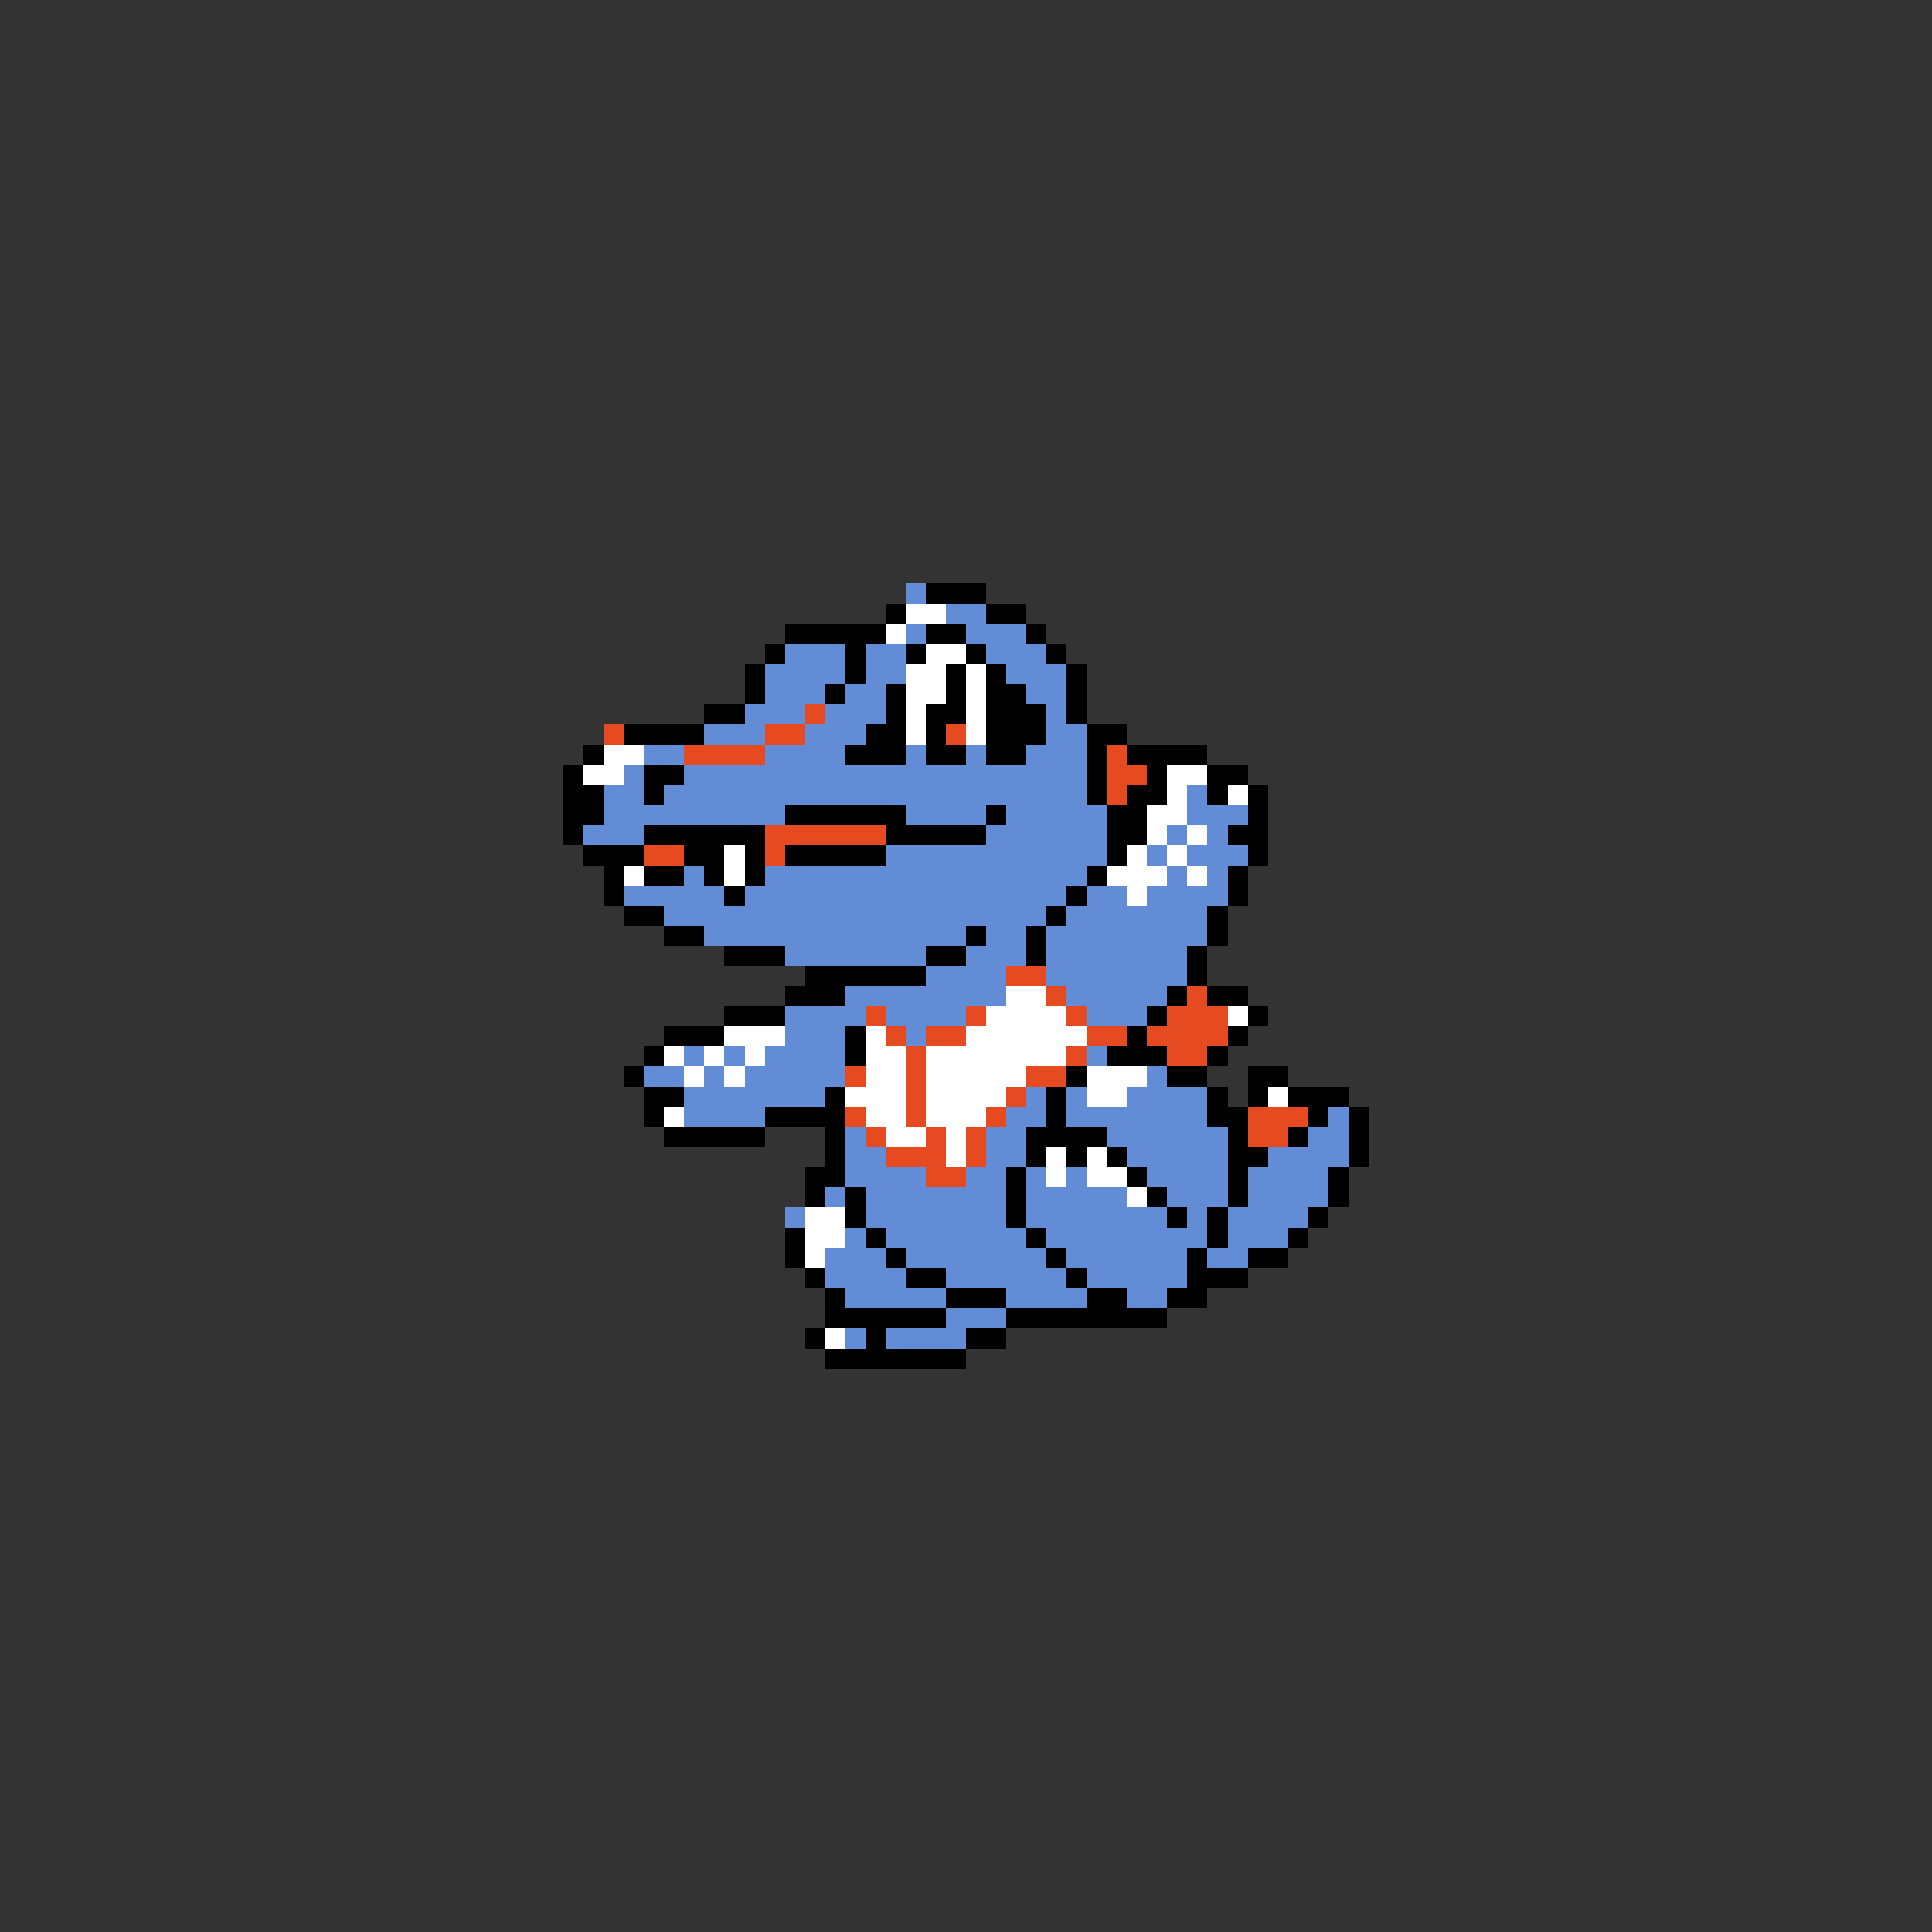 <svg xmlns="http://www.w3.org/2000/svg" viewBox="0 -0.5 96 96" shape-rendering="crispEdges">
<rect x="0" y="-0.5" width="96" height="96" fill="#333333" stroke="none"/>
<path stroke="#638cd6" d="M45 29h1M47 30h2M45 31h1M48 31h3M39 32h3M43 32h2M49 32h3M38 33h4M43 33h2M50 33h3M38 34h3M42 34h2M51 34h2M37 35h3M41 35h3M52 35h1M35 36h3M40 36h3M52 36h2M32 37h2M38 37h4M45 37h1M48 37h1M51 37h3M31 38h1M34 38h20M30 39h2M33 39h21M59 39h1M30 40h9M45 40h4M50 40h5M59 40h3M29 41h3M49 41h6M58 41h1M60 41h1M44 42h11M57 42h1M59 42h3M34 43h1M38 43h16M58 43h1M60 43h1M31 44h5M37 44h16M54 44h2M57 44h4M33 45h19M53 45h7M35 46h13M49 46h2M52 46h8M39 47h7M48 47h3M52 47h7M46 48h4M52 48h7M42 49h8M53 49h5M39 50h4M44 50h4M54 50h3M39 51h3M45 51h1M34 52h1M36 52h1M38 52h4M54 52h1M32 53h2M35 53h1M37 53h5M57 53h1M34 54h7M51 54h1M53 54h1M56 54h4M34 55h4M50 55h2M53 55h7M66 55h1M42 56h1M49 56h2M55 56h6M65 56h2M42 57h2M49 57h2M56 57h5M63 57h4M42 58h4M48 58h2M51 58h1M53 58h1M57 58h4M62 58h4M41 59h1M43 59h7M51 59h5M58 59h3M62 59h4M39 60h1M43 60h7M51 60h7M59 60h1M61 60h4M42 61h1M44 61h7M52 61h8M61 61h3M41 62h3M45 62h7M53 62h6M60 62h2M41 63h4M47 63h6M54 63h5M42 64h5M50 64h4M56 64h2M47 65h3M42 66h1M44 66h4" />
<path stroke="#000000" d="M46 29h3M44 30h1M49 30h2M39 31h5M46 31h2M51 31h1M38 32h1M42 32h1M45 32h1M48 32h1M52 32h1M37 33h1M42 33h1M47 33h1M49 33h1M53 33h1M37 34h1M41 34h1M44 34h1M47 34h1M49 34h2M53 34h1M35 35h2M44 35h1M46 35h2M49 35h3M53 35h1M31 36h4M43 36h2M46 36h1M49 36h3M54 36h2M29 37h1M42 37h3M46 37h2M49 37h2M54 37h1M56 37h4M28 38h1M32 38h2M54 38h1M57 38h1M60 38h2M28 39h2M32 39h1M54 39h1M56 39h2M60 39h1M62 39h1M28 40h2M39 40h6M49 40h1M55 40h2M62 40h1M28 41h1M32 41h6M44 41h5M55 41h2M61 41h2M29 42h3M34 42h2M37 42h1M39 42h5M55 42h1M62 42h1M30 43h1M32 43h2M35 43h1M37 43h1M54 43h1M61 43h1M30 44h1M36 44h1M53 44h1M61 44h1M31 45h2M52 45h1M60 45h1M33 46h2M48 46h1M51 46h1M60 46h1M36 47h3M46 47h2M51 47h1M59 47h1M40 48h6M59 48h1M39 49h3M58 49h1M60 49h2M36 50h3M57 50h1M62 50h1M33 51h3M42 51h1M56 51h1M61 51h1M32 52h1M42 52h1M55 52h3M60 52h1M31 53h1M53 53h1M58 53h2M62 53h2M32 54h2M41 54h1M52 54h1M60 54h1M62 54h1M64 54h3M32 55h1M38 55h4M52 55h1M60 55h2M65 55h1M67 55h1M33 56h5M41 56h1M51 56h4M61 56h1M64 56h1M67 56h1M41 57h1M51 57h1M53 57h1M55 57h1M61 57h2M67 57h1M40 58h2M50 58h1M56 58h1M61 58h1M66 58h1M40 59h1M42 59h1M50 59h1M57 59h1M61 59h1M66 59h1M42 60h1M50 60h1M58 60h1M60 60h1M65 60h1M39 61h1M43 61h1M51 61h1M60 61h1M64 61h1M39 62h1M44 62h1M52 62h1M59 62h1M62 62h2M40 63h1M45 63h2M53 63h1M59 63h3M41 64h1M47 64h3M54 64h2M58 64h2M41 65h6M50 65h8M40 66h1M43 66h1M48 66h2M41 67h7" />
<path stroke="#ffffff" d="M45 30h2M44 31h1M46 32h2M45 33h2M48 33h1M45 34h2M48 34h1M45 35h1M48 35h1M45 36h1M48 36h1M30 37h2M29 38h2M58 38h2M58 39h1M61 39h1M57 40h2M57 41h1M59 41h1M36 42h1M56 42h1M58 42h1M31 43h1M36 43h1M55 43h3M59 43h1M56 44h1M50 49h2M49 50h4M61 50h1M36 51h3M43 51h1M48 51h6M33 52h1M35 52h1M37 52h1M43 52h2M46 52h7M34 53h1M36 53h1M43 53h2M46 53h5M54 53h3M42 54h3M46 54h4M54 54h2M63 54h1M33 55h1M43 55h2M46 55h3M44 56h2M47 56h1M47 57h1M52 57h1M54 57h1M52 58h1M54 58h2M56 59h1M40 60h2M40 61h2M40 62h1M41 66h1" />
<path stroke="#e64a21" d="M40 35h1M30 36h1M38 36h2M47 36h1M34 37h4M55 37h1M55 38h2M55 39h1M38 41h6M32 42h2M38 42h1M50 48h2M52 49h1M59 49h1M43 50h1M48 50h1M53 50h1M58 50h3M44 51h1M46 51h2M54 51h2M57 51h4M45 52h1M53 52h1M58 52h2M42 53h1M45 53h1M51 53h2M45 54h1M50 54h1M42 55h1M45 55h1M49 55h1M62 55h3M43 56h1M46 56h1M48 56h1M62 56h2M44 57h3M48 57h1M46 58h2" />
</svg>
